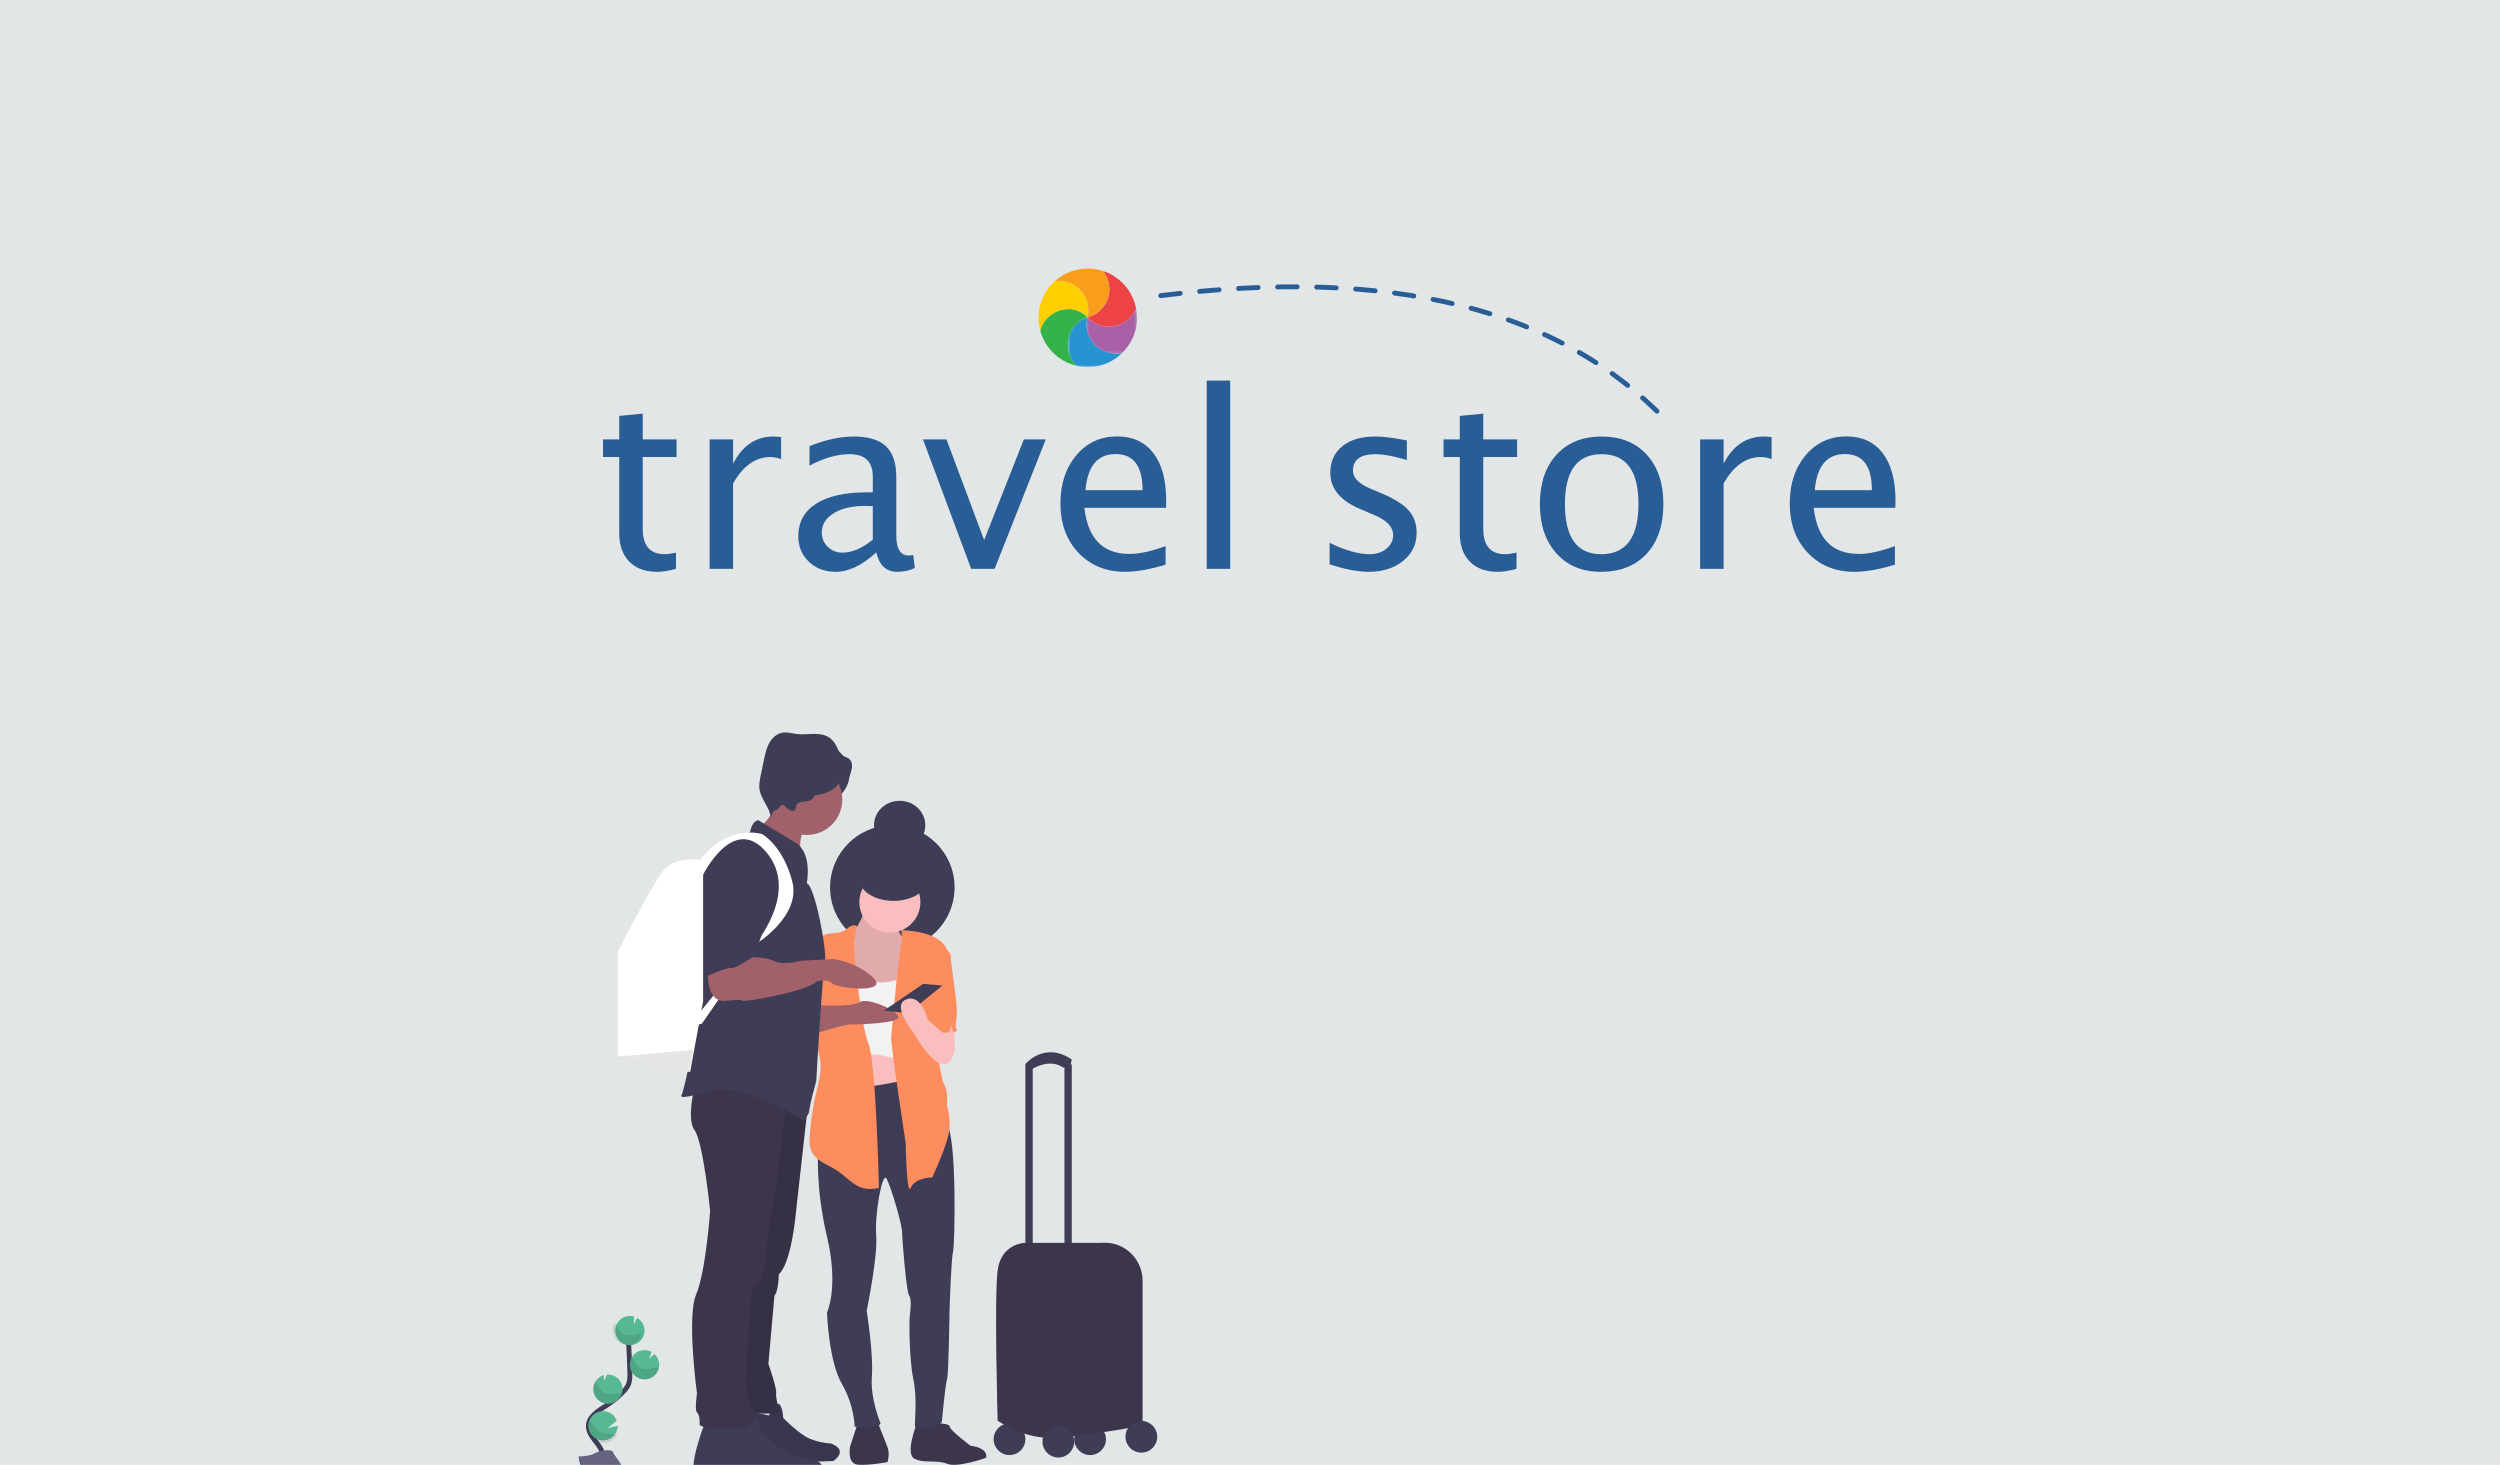 <?xml version="1.0" encoding="UTF-8"?>
<svg width="1024px" height="600px" viewBox="0 0 1024 600" version="1.1" xmlns="http://www.w3.org/2000/svg" xmlns:xlink="http://www.w3.org/1999/xlink">
    <title>travel store hero</title>
    <defs>
        <polygon id="path-1" points="190.415 20.09 212.607 20.09 212.607 40.343 190.415 40.343"></polygon>
        <polygon id="path-3" points="198.061 16.335 218.705 16.335 218.705 34.826 198.061 34.826"></polygon>
    </defs>
    <g id="travel-store-hero" stroke="none" stroke-width="1" fill="none" fill-rule="evenodd">
        <rect fill="#E2E6E7" x="0" y="0" width="1024" height="600"></rect>
        <g id="undraw_travelers_qlt1" transform="translate(237, 300)">
            <ellipse id="Oval" fill="#3F3D56" fill-rule="nonzero" cx="93.5" cy="17" rx="17.5" ry="14"></ellipse>
            <circle id="Oval" fill="#3F3D56" fill-rule="nonzero" cx="128.5" cy="63.5" r="25.5"></circle>
            <circle id="Oval" fill="#3F3D56" fill-rule="nonzero" cx="209.5" cy="289.5" r="6.5"></circle>
            <circle id="Oval" fill="#3F3D56" fill-rule="nonzero" cx="176.5" cy="289.5" r="6.5"></circle>
            <rect id="Rectangle" fill="#3F3D56" fill-rule="nonzero" x="183" y="136" width="3" height="78"></rect>
            <rect id="Rectangle" fill="#3F3D56" fill-rule="nonzero" x="199" y="136" width="3" height="78"></rect>
            <path d="M183.718,138 L183,135.814 C183,135.814 190.887,126.338 202,133.976 L201.282,137.26 L198.413,137.26 C198.413,137.26 193.756,133.287 185.869,137.825 L183.718,138 Z" id="Path" fill="#3F3D56" fill-rule="nonzero"></path>
            <rect id="Rectangle" fill="#FBBEBE" fill-rule="nonzero" x="111" y="125" width="25" height="32"></rect>
            <rect id="Rectangle" fill="#FBBEBE" fill-rule="nonzero" x="146" y="115" width="8" height="16"></rect>
            <path d="M114.411,282.719 L111.207,292.409 C111.207,292.409 109.781,299.586 114.411,299.943 C119.041,300.3 126.525,298.867 126.525,298.867 C126.525,298.867 127.593,295.638 126.525,292.767 C125.458,289.895 122.254,282 122.254,282 L114.411,282.719 Z" id="Path" fill="#3C354C" fill-rule="nonzero"></path>
            <path d="M138.556,283 C138.556,283 133.597,295.341 137.494,297.455 C141.391,299.57 146.708,297.806 150.958,299.57 C155.207,301.333 166.899,297.104 166.899,297.104 C166.899,297.104 168.318,293.226 160.524,292.169 C160.524,292.169 152.042,285.821 152.042,284.413 C152.042,283.004 147.083,283 147.083,283 L138.556,283 Z" id="Path" fill="#3C354C" fill-rule="nonzero"></path>
            <path d="M137.807,141.691 C137.807,141.691 108.798,147.708 105.263,145.937 C101.728,144.167 98.188,170.021 98.188,170.021 C98.188,170.021 96.77,185.595 101.723,206.477 C106.676,227.358 101.723,237.625 101.723,237.625 C101.723,237.625 102.432,257.445 107.742,266.65 C113.051,275.856 113.047,284.347 113.047,284.347 C113.047,284.347 123.3,285.409 123.661,282.929 C123.661,282.929 119.413,273.019 120.122,263.818 C120.83,254.617 118,236.916 118,236.916 C118,236.916 122.6,214.616 121.891,206.142 C121.183,197.668 124.37,179.596 126.136,182.781 C127.901,185.965 132.506,201.539 132.506,204.728 C132.506,207.917 134.289,229.147 135.337,230.565 C136.385,231.983 136.041,236.229 135.689,238.352 C135.337,240.475 135.337,256.401 137.102,264.897 C138.868,273.394 137.459,282.947 137.811,284.365 C138.163,285.783 148.426,284.718 148.778,282.238 C148.778,282.238 150.196,267.02 150.905,264.897 C151.613,262.775 151.948,235.836 151.948,235.836 C151.948,235.836 152.652,214.955 153.361,212.832 C154.07,210.709 155.144,165.048 150.53,159.759 C145.916,154.469 147.699,141 147.699,141 L137.807,141.691 Z" id="Path" fill="#3F3D56" fill-rule="nonzero"></path>
            <path d="M113.249,81.037 C111.934,83.51 110.611,86.006 109.788,88.689 C108.966,91.372 108.68,94.278 109.453,96.974 C110.006,98.658 110.776,100.264 111.742,101.751 C112.51,103.172 113.485,104.472 114.634,105.608 C117.317,108.054 121.215,108.546 124.836,108.929 C125.457,109.033 126.092,109.022 126.709,108.898 C127.204,108.755 127.662,108.505 128.05,108.166 C129.637,106.827 130.357,104.782 130.938,102.809 C132.321,98.116 133.311,93.317 133.898,88.461 C134.034,87.693 134.034,86.907 133.898,86.139 C133.585,84.8 132.512,83.76 131.734,82.608 C130.802,81.232 130.27,79.625 130.196,77.965 C130.165,77.157 130.196,76.265 129.687,75.649 C129.347,75.313 128.936,75.06 128.484,74.907 C126.369,74.015 124.259,73.122 122.14,72.265 C120.862,71.738 118.564,70.336 117.223,71.372 C116.074,72.265 116.628,74.336 116.136,75.577 C115.381,77.461 114.196,79.251 113.249,81.037 Z" id="Path" fill="#FBBEBE" fill-rule="nonzero"></path>
            <path d="M113.249,81.037 C111.934,83.51 110.611,86.006 109.788,88.689 C108.966,91.372 108.68,94.278 109.453,96.974 C110.006,98.658 110.776,100.264 111.742,101.751 C112.51,103.172 113.485,104.472 114.634,105.608 C117.317,108.054 121.215,108.546 124.836,108.929 C125.457,109.033 126.092,109.022 126.709,108.898 C127.204,108.755 127.662,108.505 128.05,108.166 C129.637,106.827 130.357,104.782 130.938,102.809 C132.321,98.116 133.311,93.317 133.898,88.461 C134.034,87.693 134.034,86.907 133.898,86.139 C133.585,84.8 132.512,83.76 131.734,82.608 C130.802,81.232 130.27,79.625 130.196,77.965 C130.165,77.157 130.196,76.265 129.687,75.649 C129.347,75.313 128.936,75.06 128.484,74.907 C126.369,74.015 124.259,73.122 122.14,72.265 C120.862,71.738 118.564,70.336 117.223,71.372 C116.074,72.265 116.628,74.336 116.136,75.577 C115.381,77.461 114.196,79.251 113.249,81.037 Z" id="Path" fill="#000000" fill-rule="nonzero" opacity="0.1"></path>
            <circle id="Oval" fill="#FBBEBE" fill-rule="nonzero" cx="127.5" cy="69.5" r="12.5"></circle>
            <path d="M132.241,100.75 C129.866,101.584 127.413,102.304 124.889,102.393 C122.998,102.411 121.111,102.214 119.267,101.805 C115.456,101.064 111.713,100.02 108.076,98.683 C107.3,100.18 107.092,101.889 107.024,103.568 C106.83,108.642 107.864,113.677 108.261,118.743 C108.763,125.183 108.261,131.764 109.955,138 C110.053,136.94 110.474,135.934 111.165,135.111 C111.741,134.505 112.429,134.01 113.193,133.654 C116.611,131.926 120.546,131.447 124.293,132.302 C126.465,132.806 128.773,133.747 130.832,132.903 C132.06,132.395 132.95,131.326 133.632,130.205 C134.79,128.18 135.616,125.991 136.08,123.716 C137.434,117.869 137.615,111.822 137.778,105.824 C137.823,104.221 138.527,99.456 137.168,98.281 C136.215,97.464 135.935,98.63 135.249,99.239 C134.356,99.929 133.334,100.442 132.241,100.75 L132.241,100.75 Z" id="Path" fill="#F2F2F2" fill-rule="nonzero"></path>
            <path d="M114.097,79.403 C113.274,78.758 112.056,78.958 111.149,79.505 C110.241,80.052 109.508,80.807 108.587,81.305 C106.035,82.688 102.606,81.674 100.182,83.284 C97.905,84.8 97.514,87.92 97.336,90.65 C96.891,97.585 96.509,104.569 94.841,111.317 C94.397,113.095 93.863,114.918 94.032,116.749 C94.165,117.796 94.413,118.824 94.77,119.817 L96.958,126.649 C97.972,129.823 98.999,133.046 99.106,136.376 C99.213,139.706 98.43,142.871 97.652,146.049 C96.114,152.311 95.113,158.693 94.659,165.125 C94.521,167.254 94.463,169.477 95.326,171.429 C96.216,173.469 98.021,174.985 99.924,176.136 C101.828,177.288 103.896,178.177 105.759,179.399 C109.499,181.858 112.501,185.73 116.876,186.739 C118.882,187.183 120.981,187.006 123,186.614 C123,186.614 121.857,134.727 118.677,127.316 C115.498,119.905 112.678,87.805 112.678,86.747 C112.678,85.689 114.097,79.403 114.097,79.403 Z" id="Path" fill="#FD8D5F" fill-rule="nonzero"></path>
            <path d="M132.114,81 C132.114,81 148.72,81 151.178,89.791 C153.637,98.581 144.16,112.999 144.16,112.999 C144.16,112.999 148.021,141.479 149.772,144.293 C151.523,147.106 150.829,152.711 150.829,152.711 C152.101,156.569 152.341,160.694 151.528,164.674 C150.126,171.001 144.859,182.255 144.859,182.255 C144.859,182.255 137.84,182.255 136.085,186.473 C134.329,190.691 133.98,168.188 133.98,168.188 C133.98,168.188 127.665,127.048 128.014,124.589 C128.363,122.13 130.119,101.731 130.822,96.104 C131.525,90.477 133.055,83.109 132.114,81 Z" id="Path" fill="#FD8D5F" fill-rule="nonzero"></path>
            <path d="M144.017,86 C144.017,86 152.375,88.479 152.375,91.315 C152.375,94.151 154.934,109.389 154.934,114.351 C154.934,119.313 153.844,120.023 154.934,121.797 C156.023,123.57 143.312,122.86 143.312,122.86 L141,102.659 L144.017,86 Z" id="Path" fill="#FD8D5F" fill-rule="nonzero"></path>
            <path d="M96.408,111.627 C96.408,111.627 112.274,112.718 115.094,110.53 C117.915,108.343 129.898,113.443 130.955,116.355 C132.012,119.267 114.032,119.629 111.216,119.629 C108.4,119.629 95,124 95,124 L96.408,111.627 Z" id="Path" fill="#A0616A" fill-rule="nonzero"></path>
            <path d="M63.641,276.565 C63.641,276.565 56.276,295.536 60.102,297.795 C63.929,300.053 104.279,298.445 104.279,298.445 C104.279,298.445 110.999,294.199 103.319,291.254 C103.319,291.254 96.913,290.929 92.755,288.314 C88.596,285.698 83.787,280.798 83.787,280.798 C83.787,280.798 83.469,273.607 80.908,275.242 C79.358,276.284 78.312,277.946 78.028,279.817 L63.641,276.565 Z" id="Path" fill="#3F3D56" fill-rule="nonzero"></path>
            <path d="M63.641,276.565 C63.641,276.565 56.276,295.536 60.102,297.795 C63.929,300.053 104.279,298.445 104.279,298.445 C104.279,298.445 110.999,294.199 103.319,291.254 C103.319,291.254 96.913,290.929 92.755,288.314 C88.596,285.698 83.787,280.798 83.787,280.798 C83.787,280.798 83.469,273.607 80.908,275.242 C79.358,276.284 78.312,277.946 78.028,279.817 L63.641,276.565 Z" id="Path" fill="#000000" fill-rule="nonzero" opacity="0.1"></path>
            <path d="M52.112,281.688 C52.112,281.688 43.985,302.189 48.225,304.676 C52.464,307.162 96.994,305.384 96.994,305.384 C96.994,305.384 104.417,300.789 95.934,297.603 C95.934,297.603 88.867,297.251 84.272,294.421 C79.676,291.591 74.377,286.274 74.377,286.274 C74.377,286.274 74.025,278.492 71.198,280.262 C69.487,281.389 68.332,283.187 68.018,285.213 L52.112,281.688 Z" id="Path" fill="#3F3D56" fill-rule="nonzero"></path>
            <path d="M94,151.798 L89.052,196.208 C89.052,196.208 87.27,217.356 81.983,221.935 C81.983,221.935 81.983,228.632 80.202,230.745 L77.725,258.591 C77.725,258.591 81.262,268.805 80.91,270.581 C80.558,272.358 82.322,277.98 81.97,278.686 C81.618,279.392 65,278.686 65,278.686 L68.536,221.943 L79.493,143 L94,151.798 Z" id="Path" fill="#3C354C" fill-rule="nonzero"></path>
            <path d="M94,151.798 L89.052,196.208 C89.052,196.208 87.27,217.356 81.983,221.935 C81.983,221.935 81.983,228.632 80.202,230.745 L77.725,258.591 C77.725,258.591 81.262,268.805 80.91,270.581 C80.558,272.358 82.322,277.98 81.97,278.686 C81.618,279.392 65,278.686 65,278.686 L68.536,221.943 L79.493,143 L94,151.798 Z" id="Path" fill="#000000" fill-rule="nonzero" opacity="0.1"></path>
            <path d="M85,151.19 C85,151.19 81.062,187.531 79.271,195.294 C78.145,200.406 77.428,205.597 77.124,210.819 C77.124,210.819 76.768,222.112 73.543,225.286 C71.64,227.144 70.605,229.695 70.683,232.333 C70.683,232.333 67.457,267.968 69.248,272.205 C71.039,276.442 72.83,279.968 71.053,282.786 C69.275,285.605 49.572,285.609 49.572,283.493 C49.572,281.377 49.572,279.612 48.499,278.554 C47.425,277.496 48.499,270.791 48.499,270.791 C48.499,270.791 44.204,239.389 48.142,230.217 C52.08,221.045 53.871,195.983 53.871,195.983 C53.871,195.983 51.007,167.404 47.425,162.816 C43.843,158.228 48.142,142 48.142,142 L85,151.19 Z" id="Path" fill="#3C354C" fill-rule="nonzero"></path>
            <path d="M75,38.07 C75.418,38.997 76.421,39.513 77.333,40.003 C82.621,42.835 87.047,46.942 91.405,51 C90.317,47.414 90.55,43.572 92.063,40.135 C92.581,38.966 93.266,37.704 92.894,36.482 C92.617,35.6 91.832,34.929 91.078,34.356 C89.299,33.019 87.439,31.786 85.508,30.664 C84.147,29.878 81.387,27.792 79.839,28.017 C79.757,30.05 79.716,31.868 78.799,33.752 C78.572,34.219 75.159,38.423 75,38.07 Z" id="Path" fill="#A0616A" fill-rule="nonzero"></path>
            <circle id="Oval" fill="#A0616A" fill-rule="nonzero" cx="93.5" cy="27.5" r="14.5"></circle>
            <path d="M93.457,61.803 C93.457,61.803 95.924,49.432 88.869,45.192 C81.815,40.953 73.703,36.005 73.703,36.005 C73.703,36.005 71.231,35.649 70.173,40.953 C70.173,40.953 50.068,44.84 47.947,63.923 C45.827,83.005 49.361,110.927 49.361,110.927 C49.361,110.927 46.187,135.313 42.306,148.388 C42.306,148.388 39.128,151.216 53.242,146.976 C67.355,142.737 92.043,159 92.043,159 C92.043,159 94.515,156.524 94.515,154.756 C94.515,152.988 97.337,142.732 97.337,142.732 C97.337,142.732 99.804,99.264 100.862,94.316 C101.92,89.369 96.631,62.511 93.457,61.803 Z" id="Path" fill="#3F3D56" fill-rule="nonzero"></path>
            <path d="M72.076,87 C72.076,87 91.345,75.579 87.49,60.947 C83.636,46.315 75.229,41.679 75.229,41.679 C75.229,41.679 61.564,37.038 50,52.021 L50.702,58.802 C50.702,58.802 63.317,32.753 76.982,49.166 C90.647,65.578 72.076,87 72.076,87 Z" id="Path" fill="#FFFFFF" fill-rule="nonzero"></path>
            <path d="M51,52.17 L51,110.052 L47.385,129.797 L45.696,139 L33.331,139 L16,132.644 L16,89.943 C16,89.943 30.5,61.347 35.1,56.053 C39.7,50.76 51,52.17 51,52.17 Z" id="Path" fill="#FFFFFF" fill-rule="nonzero"></path>
            <polygon id="Path" fill="#000000" fill-rule="nonzero" opacity="0.1" points="47 130 45.336 139 33.111 139 16 132.788"></polygon>
            <polygon id="Path" fill="#FFFFFF" fill-rule="nonzero" points="47 117.893 77 81 50.486 119.3 47.695 120"></polygon>
            <path d="M89.812,29.055 C90.634,28.504 91.665,28.402 92.651,28.305 C93.637,28.209 94.667,28.076 95.453,27.477 C96.817,26.437 96.919,24.427 97.918,23.039 C99.362,21.025 102.245,20.782 104.736,20.879 C106.26,20.941 107.899,21.034 109.178,20.218 C110.457,19.403 111.088,17.794 111.532,16.309 C112.06,14.546 112.398,12.395 111.088,11.091 C110.199,10.183 108.76,10.002 107.757,9.205 C106.753,8.407 106.286,7.036 105.722,5.842 C105.078,4.383 104.06,3.117 102.769,2.171 C100.877,0.849 98.46,0.575 96.155,0.597 C93.85,0.619 91.536,0.924 89.248,0.641 C87.374,0.412 85.504,-0.205 83.639,0.069 C81.258,0.417 79.29,2.202 78.113,4.286 C76.936,6.371 76.439,8.751 75.95,11.087 L74.618,17.446 C74.209,19.421 73.796,21.443 74.111,23.431 C74.769,27.556 78.446,30.835 78.7,35 C79.191,32.663 80.833,30.727 83.07,29.848 C83.346,29.714 83.658,29.676 83.958,29.738 C84.323,29.857 84.536,30.218 84.767,30.522 C85.371,31.32 87.267,32.528 88.32,31.963 C89.324,31.457 88.604,29.87 89.812,29.055 Z" id="Path" fill="#3F3D56" fill-rule="nonzero"></path>
            <path d="M182.583,209.083 C182.583,209.083 173.039,209.433 171.627,220.334 C170.216,231.234 171.627,281.873 171.627,281.873 C171.627,281.873 182.583,289.96 196.014,288.905 C209.446,287.851 231,283.982 231,283.982 L231,224.605 C231,215.743 223.572,208.516 214.674,209.025 C214.465,209.025 214.229,209.052 214.037,209.074 L182.583,209.083 Z" id="Path" fill="#3C354C" fill-rule="nonzero"></path>
            <circle id="Oval" fill="#3F3D56" fill-rule="nonzero" cx="196.5" cy="290.5" r="6.5"></circle>
            <circle id="Oval" fill="#3F3D56" fill-rule="nonzero" cx="230.5" cy="288.5" r="6.5"></circle>
            <path d="M53.263,95.668 C53.263,95.668 50.785,111.331 61.039,109.909 C61.039,109.909 66.347,109.195 67.055,109.909 C67.764,110.622 93.931,105.992 97.469,102.075 C97.469,102.075 101.712,100.653 103.833,102.788 C105.954,104.924 127.175,107.06 120.816,100.648 C114.457,94.237 104.55,92.815 104.55,92.815 L91.11,93.524 C91.11,93.524 84.038,95.664 79.796,93.524 C75.553,91.383 63.517,92.124 63.517,92.124 L53.263,95.668 Z" id="Path" fill="#A0616A" fill-rule="nonzero"></path>
            <path d="M67.961,46 C67.961,46 52,47.779 52,70.707 L52,100 C52,100 60.868,96.117 62.642,96.468 C64.417,96.82 71.51,91.878 71.51,91.878 C71.51,91.878 79.667,72.824 78.956,67.532 C78.245,62.239 78.603,46.703 67.961,46 Z" id="Path" fill="#3F3D56" fill-rule="nonzero"></path>
            <polygon id="Path" fill="#3F3D56" fill-rule="nonzero" points="141.119 103 125 113.972 135.03 115 149 103.687"></polygon>
            <path d="M152.643,119.959 C152.643,119.959 156.48,131.967 151.25,135.49 C146.02,139.013 137.297,123.134 137.297,123.134 C137.297,123.134 127.879,111.842 134.159,109.369 C140.439,106.896 143.001,117.664 143.001,117.664 L151.237,124.9 L152.643,119.959 Z" id="Path" fill="#FBBEBE" fill-rule="nonzero"></path>
            <ellipse id="Oval" fill="#3F3D56" fill-rule="nonzero" cx="129" cy="60" rx="14" ry="9"></ellipse>
            <ellipse id="Oval" fill="#3F3D56" fill-rule="nonzero" cx="131.5" cy="38" rx="10.5" ry="10"></ellipse>
            <ellipse id="Oval" fill="#3F3D56" fill-rule="nonzero" cx="93.5" cy="19" rx="13.5" ry="7"></ellipse>
            <ellipse id="Oval" fill="#3F3D56" fill-rule="nonzero" cx="80" cy="20" rx="5" ry="12"></ellipse>
            <path d="M9.558,299 C10.861,296.547 9.385,293.543 7.7,291.353 C6.015,289.163 3.957,286.902 4.001,284.102 C4.066,280.096 8.212,277.733 11.525,275.61 C13.984,274.034 16.252,272.165 18.282,270.042 C19.133,269.226 19.836,268.261 20.357,267.193 C21.043,265.626 21.026,263.846 20.982,262.128 C20.838,256.412 20.561,250.703 20.153,245" id="Path" stroke="#3F3D56" stroke-width="2"></path>
            <path d="M26.994,244.729 C26.901,242.682 25.77,240.823 23.994,239.801 L22.648,242.466 L22.691,239.244 C20.188,238.508 17.497,239.475 16.033,241.634 C14.57,243.793 14.669,246.65 16.279,248.703 C17.889,250.755 20.641,251.532 23.086,250.625 C25.532,249.718 27.112,247.335 26.994,244.729 Z" id="Path" fill="#57B894" fill-rule="nonzero"></path>
            <path d="M15.331,286.751 C14.031,289.271 11.144,290.536 8.41,289.785 C5.675,289.033 3.841,286.47 4.011,283.639 C4.181,280.809 6.31,278.484 9.115,278.066 C11.92,277.648 14.634,279.25 15.623,281.908 L11.865,284.964 L16,284.004 C16.001,284.96 15.772,285.902 15.331,286.751 L15.331,286.751 Z" id="Path" fill="#57B894" fill-rule="nonzero"></path>
            <path d="M12.291,274.993 C10.697,275.071 9.138,274.511 7.959,273.439 C6.78,272.366 6.077,270.869 6.008,269.278 C5.96,268.339 6.138,267.403 6.526,266.546 C7.254,264.923 8.666,263.706 10.381,263.221 L10.351,265.696 L11.709,263.007 L11.709,263.007 C13.302,262.929 14.861,263.489 16.041,264.561 C17.22,265.634 17.922,267.131 17.992,268.722 C18.028,269.414 17.941,270.107 17.735,270.77 C16.994,273.182 14.817,274.871 12.291,274.993 L12.291,274.993 Z" id="Path" fill="#57B894" fill-rule="nonzero"></path>
            <path d="M27.231,264.996 C24.696,265.089 22.375,263.583 21.431,261.232 C20.488,258.881 21.125,256.191 23.023,254.511 C24.921,252.83 27.672,252.521 29.897,253.737 L28.833,256.652 L31.022,254.552 C32.832,256.187 33.472,258.753 32.64,261.045 C31.809,263.336 29.671,264.898 27.231,264.996 L27.231,264.996 Z" id="Path" fill="#57B894" fill-rule="nonzero"></path>
            <path d="M25.309,246.226 C23.906,246.387 22.533,246.84 21.121,246.929 C19.709,247.019 18.158,246.669 17.267,245.536 C16.785,244.926 16.542,244.155 16.138,243.492 C15.753,242.873 15.226,242.361 14.604,242 C13.592,244.165 13.867,246.736 15.314,248.621 C16.761,250.505 19.124,251.371 21.399,250.851 C23.674,250.331 25.461,248.515 26,246.177 C25.77,246.185 25.539,246.203 25.309,246.226 Z" id="Path" fill="#000000" fill-rule="nonzero" opacity="0.1"></path>
            <path d="M27.367,264.994 C25.236,265.09 23.211,264.026 22.027,262.187 C20.842,260.349 20.671,258.003 21.574,256 C22.06,256.337 22.477,256.769 22.802,257.273 C23.236,257.952 23.496,258.734 24.008,259.359 C24.954,260.515 26.577,260.893 28.044,260.821 C29.511,260.749 30.934,260.322 32.384,260.182 C32.588,260.182 32.796,260.146 33,260.142 C32.38,262.882 30.08,264.863 27.367,264.994 Z" id="Path" fill="#000000" fill-rule="nonzero" opacity="0.1"></path>
            <path d="M12.424,274.992 C10.796,275.075 9.205,274.48 8,273.338 C6.796,272.196 6.079,270.602 6.008,268.908 C5.959,267.909 6.141,266.912 6.537,266 C7.047,266.345 7.492,266.784 7.849,267.297 C8.326,267.998 8.623,268.803 9.161,269.45 C10.198,270.651 11.938,271.074 13.508,271.033 C15.078,270.992 16.491,270.61 18,270.492 C17.243,273.068 15.01,274.87 12.424,274.992 L12.424,274.992 Z" id="Path" fill="#000000" fill-rule="nonzero" opacity="0.1"></path>
            <path d="M16,287.221 C15.084,289.304 13.147,290.732 10.917,290.966 C8.688,291.2 6.505,290.205 5.191,288.356 C3.877,286.506 3.632,284.084 4.548,282 C5.064,282.346 5.529,282.767 5.926,283.249 C6.522,283.993 6.916,284.832 7.605,285.529 C8.89,286.815 10.963,287.353 12.812,287.394 C13.877,287.399 14.942,287.341 16,287.221 Z" id="Path" fill="#000000" fill-rule="nonzero" opacity="0.1"></path>
            <path d="M0,296.575 C0,296.575 4.837,296.429 6.296,295.406 C7.754,294.382 13.718,293.161 14.097,294.804 C14.477,296.446 21.362,302.974 15.905,302.999 C10.448,303.025 3.218,302.161 1.764,301.279 C0.31,300.398 0,296.575 0,296.575 Z" id="Path" fill="#656380" fill-rule="nonzero"></path>
            <path d="M16.019,302.369 C10.551,302.416 3.317,301.459 1.862,300.503 C0.752,299.784 0.31,297.194 0.162,296 L0,296 C0,296 0.306,300.167 1.748,301.133 C3.191,302.098 10.438,303.036 15.905,302.999 C17.483,302.999 18.025,302.388 17.999,301.496 C17.794,302.024 17.195,302.36 16.019,302.369 Z" id="Path" fill="#000000" fill-rule="nonzero" opacity="0.2"></path>
        </g>
        <g id="Group" transform="translate(247, 110)">
            <path d="M22.168,124.221 C17.285,124.221 13.477,122.821 10.742,120.021 C8.008,117.222 6.641,113.332 6.641,108.352 L6.641,77.199 L-5.68434189e-14,77.199 L-5.68434189e-14,69.973 L6.641,69.973 L6.641,60.354 L16.26,59.426 L16.26,69.973 L30.127,69.973 L30.127,77.199 L16.26,77.199 L16.26,106.594 C16.26,113.527 19.255,116.994 25.244,116.994 C26.514,116.994 28.06,116.783 29.883,116.359 L29.883,123 C26.921,123.814 24.349,124.221 22.168,124.221 Z M43.652,123 L43.652,69.973 L53.271,69.973 L53.271,79.934 C57.08,72.512 62.614,68.801 69.873,68.801 C70.85,68.801 71.875,68.882 72.949,69.045 L72.949,78.029 C71.289,77.476 69.824,77.199 68.555,77.199 C62.467,77.199 57.373,80.812 53.271,88.039 L53.271,123 L43.652,123 Z M111.914,116.262 C106.152,121.568 100.602,124.221 95.264,124.221 C90.869,124.221 87.223,122.845 84.326,120.095 C81.429,117.344 79.98,113.869 79.98,109.67 C79.98,103.876 82.414,99.424 87.28,96.315 C92.147,93.207 99.121,91.652 108.203,91.652 L110.498,91.652 L110.498,85.256 C110.498,79.103 107.341,76.027 101.025,76.027 C95.947,76.027 90.462,77.59 84.57,80.715 L84.57,72.756 C91.048,70.119 97.119,68.801 102.783,68.801 C108.708,68.801 113.078,70.135 115.894,72.805 C118.709,75.474 120.117,79.624 120.117,85.256 L120.117,109.279 C120.117,114.781 121.81,117.531 125.195,117.531 C125.618,117.531 126.237,117.466 127.051,117.336 L127.734,122.658 C125.553,123.7 123.145,124.221 120.508,124.221 C116.016,124.221 113.151,121.568 111.914,116.262 Z M110.498,111.037 L110.498,97.316 L107.275,97.219 C102.002,97.219 97.738,98.22 94.482,100.222 C91.227,102.224 89.6,104.852 89.6,108.107 C89.6,110.419 90.413,112.372 92.041,113.967 C93.669,115.562 95.654,116.359 97.998,116.359 C102.002,116.359 106.169,114.585 110.498,111.037 Z M150.781,123 L131.055,69.973 L140.674,69.973 L156.104,111.232 L172.363,69.973 L181.348,69.973 L160.4,123 L150.781,123 Z M230.42,121.291 C223.975,123.244 218.457,124.221 213.867,124.221 C206.055,124.221 199.683,121.625 194.751,116.433 C189.819,111.241 187.354,104.51 187.354,96.242 C187.354,88.202 189.526,81.61 193.872,76.467 C198.218,71.324 203.776,68.752 210.547,68.752 C216.96,68.752 221.916,71.031 225.415,75.588 C228.914,80.145 230.664,86.623 230.664,95.021 L230.615,98 L197.168,98 C198.568,110.598 204.736,116.896 215.674,116.896 C219.678,116.896 224.593,115.822 230.42,113.674 L230.42,121.291 Z M197.607,90.773 L220.996,90.773 C220.996,80.91 217.318,75.979 209.961,75.979 C202.572,75.979 198.454,80.91 197.607,90.773 Z M247.266,123 L247.266,45.9 L256.885,45.9 L256.885,123 L247.266,123 Z M313.619,124.221 C309.224,124.221 303.886,123.195 297.603,121.145 L297.603,112.307 C303.886,115.432 309.355,116.994 314.01,116.994 C316.777,116.994 319.071,116.245 320.894,114.748 C322.717,113.251 323.629,111.379 323.629,109.133 C323.629,105.923 321.194,103.257 316.323,101.133 L310.348,98.586 C302.047,95.135 297.896,90.171 297.896,83.693 C297.896,79.071 299.532,75.433 302.804,72.78 C306.075,70.127 310.559,68.801 316.256,68.801 C319.218,68.801 322.88,69.208 327.242,70.021 L329.244,70.412 L329.244,78.42 L328.11,78.09 C323.269,76.715 319.383,76.027 316.451,76.027 C310.266,76.027 307.174,78.273 307.174,82.766 C307.174,85.663 309.517,88.104 314.205,90.09 L318.844,92.043 C324.085,94.257 327.795,96.592 329.976,99.05 C332.157,101.507 333.248,104.576 333.248,108.254 C333.248,112.909 331.409,116.734 327.73,119.729 C324.052,122.723 319.348,124.221 313.619,124.221 Z M366.451,124.221 C361.568,124.221 357.76,122.821 355.025,120.021 C352.291,117.222 350.924,113.332 350.924,108.352 L350.924,77.199 L344.283,77.199 L344.283,69.973 L350.924,69.973 L350.924,60.354 L360.543,59.426 L360.543,69.973 L374.41,69.973 L374.41,77.199 L360.543,77.199 L360.543,106.594 C360.543,113.527 363.538,116.994 369.527,116.994 C370.797,116.994 372.343,116.783 374.166,116.359 L374.166,123 C371.204,123.814 368.632,124.221 366.451,124.221 Z M408.687,124.221 C401.103,124.221 395.048,121.706 390.523,116.677 C385.999,111.647 383.736,104.917 383.736,96.486 C383.736,87.958 386.007,81.211 390.548,76.247 C395.089,71.283 401.249,68.801 409.029,68.801 C416.809,68.801 422.97,71.283 427.511,76.247 C432.052,81.211 434.322,87.925 434.322,96.389 C434.322,105.048 432.043,111.851 427.486,116.799 C422.929,121.747 416.663,124.221 408.687,124.221 Z M408.834,116.994 C419.023,116.994 424.117,110.126 424.117,96.389 C424.117,82.814 419.088,76.027 409.029,76.027 C399.003,76.027 393.99,82.847 393.99,96.486 C393.99,110.158 398.938,116.994 408.834,116.994 Z M509.273,68.752 C515.686,68.752 520.642,71.031 524.141,75.588 C527.641,80.145 529.39,86.623 529.39,95.021 L529.342,98 L495.894,98 C497.294,110.598 503.463,116.896 514.4,116.896 C518.404,116.896 523.319,115.822 529.146,113.674 L529.146,121.291 C522.701,123.244 517.183,124.221 512.594,124.221 C504.781,124.221 498.409,121.625 493.477,116.433 C488.546,111.241 486.08,104.51 486.08,96.242 C486.08,88.202 488.253,81.61 492.598,76.467 C496.944,71.324 502.502,68.752 509.273,68.752 Z M475.582,68.801 C476.558,68.801 477.584,68.882 478.658,69.045 L478.658,78.029 C476.998,77.476 475.533,77.199 474.264,77.199 C468.176,77.199 463.082,80.812 458.98,88.039 L458.98,123 L449.361,123 L449.361,69.973 L458.98,69.973 L458.98,79.934 C462.789,72.512 468.323,68.801 475.582,68.801 Z M508.687,75.979 C501.298,75.979 497.18,80.91 496.334,90.773 L496.334,90.773 L519.723,90.773 C519.723,80.91 516.044,75.979 508.687,75.979 Z" id="travelstore" fill="#295D96" fill-rule="nonzero"></path>
            <path d="M193.997,39.792 C191.277,39.237 188.833,38.065 186.614,36.423 C182.932,33.699 180.456,30.125 179.164,25.732 C179.125,25.599 179.111,25.459 179.086,25.322 C179.887,22.72 181.313,20.556 183.53,18.937 C185.282,17.658 187.223,16.909 189.384,16.665 C191.604,16.414 193.685,16.783 195.658,17.821 C196.709,18.374 197.586,19.143 198.428,19.962 C198.429,19.987 198.433,20.013 198.441,20.037 C198.408,20.05 198.378,20.067 198.351,20.09 C197.647,20.234 196.991,20.485 196.37,20.86 C195.199,21.569 194.14,22.406 193.271,23.466 C190.917,26.335 189.984,29.596 190.601,33.277 C191.027,35.818 192.229,37.952 193.997,39.792" id="Fill-1" fill="#35B34A"></path>
            <path d="M198.441,20.037 C198.433,20.013 198.429,19.987 198.428,19.961 L198.461,19.945 C198.709,19.973 198.933,19.873 199.157,19.797 C201.525,18.994 203.487,17.6 204.975,15.601 C207.157,12.671 207.866,9.399 207.102,5.807 C206.73,4.06 205.928,2.527 204.91,1.088 C206.753,1.592 208.415,2.478 209.97,3.559 C214.306,6.574 217.046,10.678 218.244,15.817 C218.284,15.988 218.309,16.162 218.34,16.335 C217.482,18.178 216.354,19.801 214.752,21.1 C212.823,22.664 210.617,23.523 208.185,23.759 C205.981,23.973 203.855,23.519 201.865,22.548 C200.579,21.921 199.461,21.039 198.441,20.037" id="Fill-3" fill="#EE4345"></path>
            <path d="M198.428,19.962 C197.586,19.143 196.709,18.374 195.658,17.821 C193.685,16.783 191.604,16.414 189.384,16.665 C187.223,16.909 185.282,17.658 183.53,18.937 C181.313,20.556 179.887,22.72 179.086,25.322 C178.438,23.197 178.271,21.013 178.428,18.818 C178.728,14.627 180.179,10.861 182.816,7.573 C183.514,6.702 184.242,5.855 185.134,5.17 C186.064,5.01 187.009,4.979 187.934,5.084 C189.936,5.311 191.804,5.961 193.492,7.087 C195.256,8.264 196.615,9.813 197.542,11.703 C198.828,14.327 199.163,17.085 198.461,19.945 L198.428,19.962 Z" id="Fill-5" fill="#FFCF02"></path>
            <path d="M198.461,19.945 C199.163,17.085 198.828,14.327 197.542,11.703 C196.615,9.813 195.256,8.264 193.492,7.087 C191.804,5.961 189.936,5.311 187.934,5.084 C187.009,4.979 186.063,5.01 185.134,5.17 C187.855,2.659 191.064,1.11 194.674,0.389 C197.918,-0.259 201.135,-0.092 204.309,0.85 C204.516,0.911 204.74,0.933 204.91,1.088 C205.928,2.527 206.73,4.06 207.102,5.807 C207.866,9.399 207.157,12.671 204.975,15.601 C203.487,17.6 201.525,18.994 199.157,19.797 C198.933,19.873 198.709,19.973 198.461,19.945" id="Fill-7" fill="#F89E1C"></path>
            <mask id="mask-2" fill="white">
                <use xlink:href="#path-1"></use>
            </mask>
            <g id="Clip-10"></g>
            <path d="M193.997,39.792 C192.229,37.952 191.027,35.818 190.601,33.277 C189.984,29.596 190.917,26.335 193.271,23.466 C194.14,22.406 195.199,21.569 196.37,20.86 C196.991,20.485 197.647,20.234 198.35,20.09 C198.07,21.646 197.93,23.213 198.225,24.775 C198.76,27.619 200.065,30.038 202.298,31.929 C204.472,33.772 206.98,34.719 209.822,34.821 C210.763,34.855 211.684,34.705 212.607,34.57 C211.268,36.025 209.655,37.121 207.921,38.036 C204.635,39.772 201.116,40.504 197.413,40.313 C196.263,40.254 195.11,40.135 193.997,39.792" id="Fill-9" fill="#2594D1" mask="url(#mask-2)"></path>
            <mask id="mask-4" fill="white">
                <use xlink:href="#path-3"></use>
            </mask>
            <g id="Clip-13"></g>
            <path d="M212.607,34.57 C211.684,34.705 210.763,34.855 209.822,34.821 C206.98,34.719 204.472,33.772 202.298,31.929 C200.065,30.038 198.76,27.619 198.225,24.775 C197.93,23.213 198.07,21.646 198.35,20.09 C198.378,20.067 198.408,20.05 198.441,20.037 C199.461,21.039 200.579,21.921 201.865,22.548 C203.855,23.519 205.981,23.973 208.185,23.759 C210.617,23.523 212.823,22.664 214.752,21.1 C216.354,19.801 217.482,18.178 218.34,16.335 C219.528,23.018 217.806,28.87 213.311,33.927 C213.101,34.163 212.843,34.356 212.607,34.57" id="Fill-12" fill="#A960A6" mask="url(#mask-4)"></path>
            <path d="M226.921,22.103 C319.626,0.458 390.152,10.308 438.502,51.654" id="Path-2" stroke="#295D96" stroke-width="2" stroke-linecap="round" stroke-linejoin="round" stroke-dasharray="8,8" transform="translate(332.711, 31.3) rotate(6) translate(-332.711, -31.3) "></path>
        </g>
    </g>
</svg>